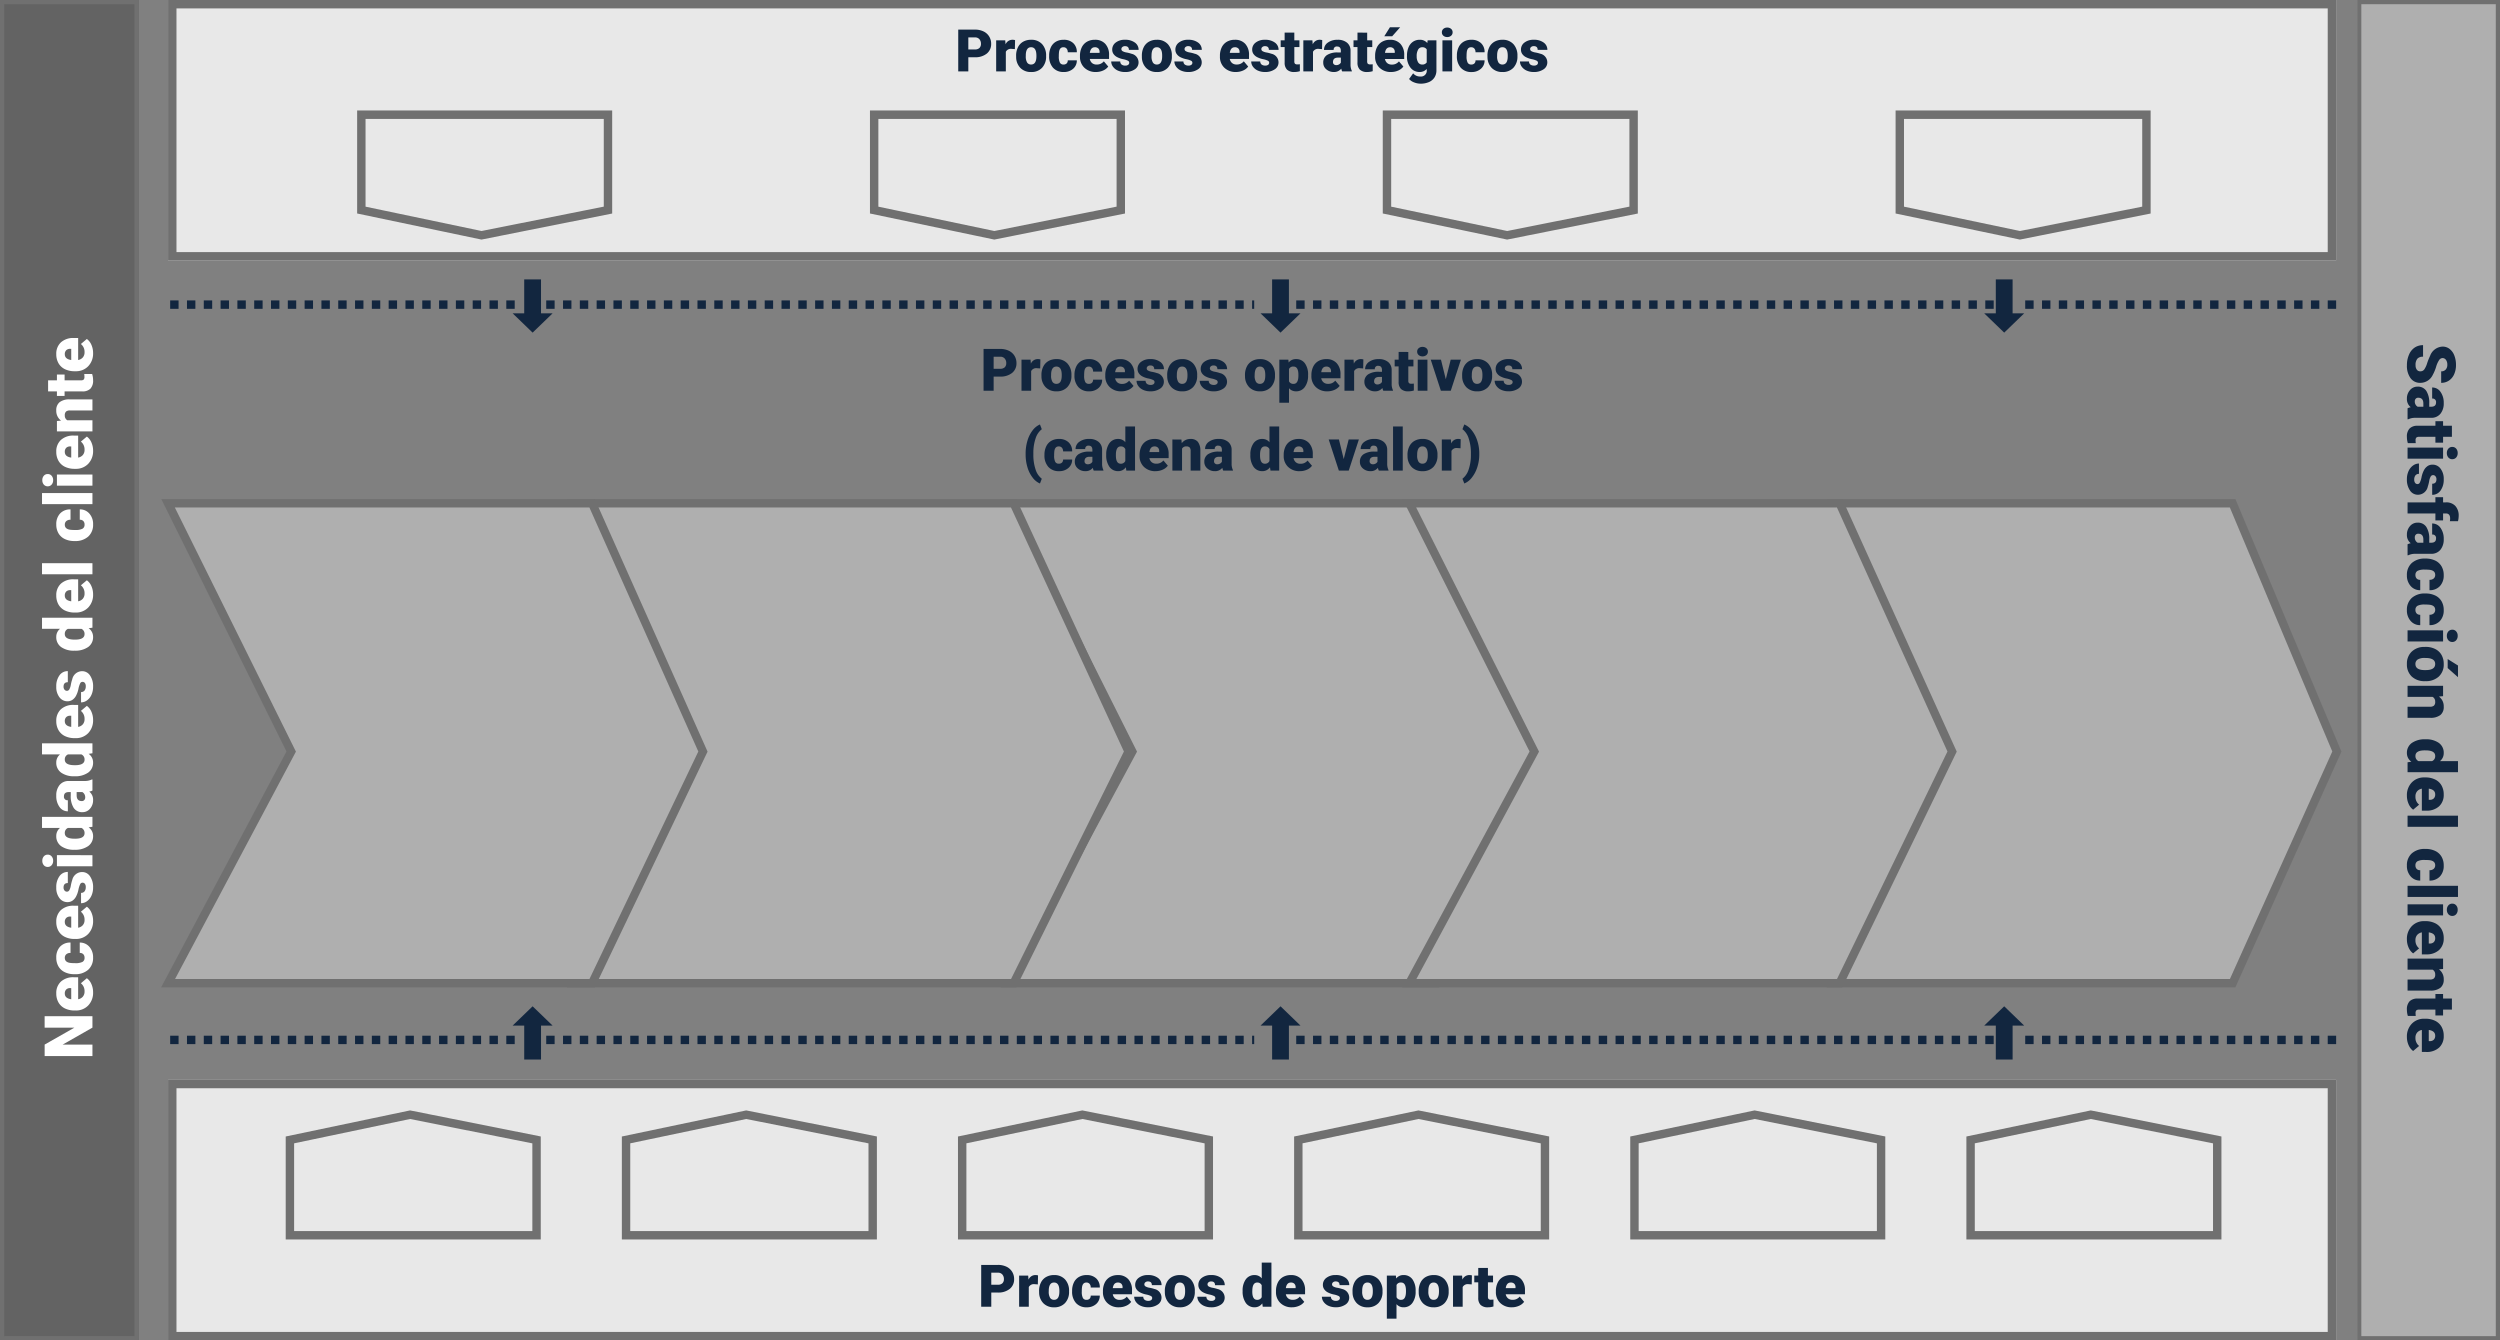 <svg xmlns="http://www.w3.org/2000/svg" width="595" height="319" viewBox="0 0 595 319">
  <rect x="0" y="0" width="595" height="319" fill="#808080" stroke="none"/>
  <g id="Grupo_76136" data-name="Grupo 76136" transform="translate(1217 9979)">
    <g id="Grupo_76140" data-name="Grupo 76140" transform="translate(-4)">
      <g id="Grupo_76137" data-name="Grupo 76137" transform="translate(798.859 -10447.65) rotate(90)">
        <line id="Línea_159" data-name="Línea 159" x2="9.68" transform="translate(535.15 1885.097)" fill="none" stroke="#12263f" stroke-width="4"/>
        <path id="Polígono_39" data-name="Polígono 39" d="M4.763,0,9.525,4.6H0Z" transform="translate(547.818 1880.334) rotate(90)" fill="#12263f"/>
      </g>
      <g id="Grupo_76139" data-name="Grupo 76139" transform="translate(1149.097 -10447.65) rotate(90)">
        <line id="Línea_159-2" data-name="Línea 159" x2="9.68" transform="translate(535.15 1885.097)" fill="none" stroke="#12263f" stroke-width="4"/>
        <path id="Polígono_39-2" data-name="Polígono 39" d="M4.763,0,9.525,4.6H0Z" transform="translate(547.818 1880.334) rotate(90)" fill="#12263f"/>
      </g>
      <g id="Grupo_76138" data-name="Grupo 76138" transform="translate(976.859 -10447.65) rotate(90)">
        <line id="Línea_159-3" data-name="Línea 159" x2="9.68" transform="translate(535.15 1885.097)" fill="none" stroke="#12263f" stroke-width="4"/>
        <path id="Polígono_39-3" data-name="Polígono 39" d="M4.763,0,9.525,4.6H0Z" transform="translate(547.818 1880.334) rotate(90)" fill="#12263f"/>
      </g>
    </g>
    <g id="Grupo_76141" data-name="Grupo 76141" transform="translate(-1095 -9739.5)">
      <g id="Grupo_76137-2" data-name="Grupo 76137" transform="translate(0 12.668) rotate(-90)">
        <line id="Línea_159-4" data-name="Línea 159" x2="9.68" transform="translate(0 4.763)" fill="none" stroke="#12263f" stroke-width="4"/>
        <path id="Polígono_39-4" data-name="Polígono 39" d="M4.763,0,9.525,4.6H0Z" transform="translate(12.668) rotate(90)" fill="#12263f"/>
      </g>
      <g id="Grupo_76139-2" data-name="Grupo 76139" transform="translate(350.238 12.668) rotate(-90)">
        <line id="Línea_159-5" data-name="Línea 159" x2="9.68" transform="translate(0 4.763)" fill="none" stroke="#12263f" stroke-width="4"/>
        <path id="Polígono_39-5" data-name="Polígono 39" d="M4.763,0,9.525,4.6H0Z" transform="translate(12.668) rotate(90)" fill="#12263f"/>
      </g>
      <g id="Grupo_76138-2" data-name="Grupo 76138" transform="translate(178 12.668) rotate(-90)">
        <line id="Línea_159-6" data-name="Línea 159" x2="9.68" transform="translate(0 4.763)" fill="none" stroke="#12263f" stroke-width="4"/>
        <path id="Polígono_39-6" data-name="Polígono 39" d="M4.763,0,9.525,4.6H0Z" transform="translate(12.668) rotate(90)" fill="#12263f"/>
      </g>
    </g>
    <g id="Grupo_76144" data-name="Grupo 76144" transform="translate(0.3)">
      <path id="Trazado_148236" data-name="Trazado 148236" d="M0,119.743V24.811L59.091,0l55.128,24.811v94.933L59.091,92.177Z" transform="translate(-661.123 -9859.219) rotate(90)" fill="#afafaf" stroke="#707070" stroke-width="2"/>
      <path id="Trazado_148243" data-name="Trazado 148243" d="M0,128.754V26.678L59.091,0l55.128,26.678V128.754L59.091,99.113Z" transform="translate(-848.7 -9859.219) rotate(90)" fill="#afafaf" stroke="#707070" stroke-width="2"/>
      <path id="Trazado_148241" data-name="Trazado 148241" d="M0,129.175V26.765L59.091,0l55.128,26.765v102.41L59.091,99.438Z" transform="translate(-752.7 -9859.219) rotate(90)" fill="#afafaf" stroke="#707070" stroke-width="2"/>
      <path id="Trazado_148242" data-name="Trazado 148242" d="M0,132V27.35L59.091,0l55.128,27.35V132L59.091,101.612Z" transform="translate(-948.7 -9859.219) rotate(90)" fill="#afafaf" stroke="#707070" stroke-width="2"/>
      <path id="Trazado_148244" data-name="Trazado 148244" d="M0,127.3V26.376L59.091,0l55.128,26.376V127.3L59.091,97.994Z" transform="translate(-1050 -9859.219) rotate(90)" fill="#afafaf" stroke="#707070" stroke-width="2"/>
    </g>
    <g id="Rectángulo_33282" data-name="Rectángulo 33282" transform="translate(-1217 -9979)" fill="#636363" stroke="#707070" stroke-width="1">
      <rect width="33" height="319" stroke="none"/>
      <rect x="0.5" y="0.5" width="32" height="318" fill="none"/>
    </g>
    <g id="Rectángulo_33283" data-name="Rectángulo 33283" transform="translate(-656 -9979)" fill="#afafaf" stroke="#707070" stroke-width="1">
      <rect width="34" height="319" stroke="none"/>
      <rect x="0.5" y="0.5" width="33" height="318" fill="none"/>
    </g>
    <g id="Rectángulo_33284" data-name="Rectángulo 33284" transform="translate(-1177 -9979)" fill="#e8e8e8" stroke="#707070" stroke-width="2">
      <rect width="516" height="62" stroke="none"/>
      <rect x="1" y="1" width="514" height="60" fill="none"/>
    </g>
    <g id="Rectángulo_33285" data-name="Rectángulo 33285" transform="translate(-1177 -9722)" fill="#e8e8e8" stroke="#707070" stroke-width="2">
      <rect width="516" height="62" stroke="none"/>
      <rect x="1" y="1" width="514" height="60" fill="none"/>
    </g>
    <g id="Grupo_76142" data-name="Grupo 76142" transform="translate(-17.35 6)">
      <path id="Trazado_148251" data-name="Trazado 148251" d="M-1147-9688v-22.7h58.7v22.7l-30.1,6Z" transform="translate(33.35 -247.001)" fill="#e8e8e8" stroke="#707070" stroke-width="2"/>
      <path id="Trazado_148254" data-name="Trazado 148254" d="M-1147-9688v-22.7h58.7v22.7l-30.1,6Z" transform="translate(277.45 -247.001)" fill="#e8e8e8" stroke="#707070" stroke-width="2"/>
      <path id="Trazado_148252" data-name="Trazado 148252" d="M-1147-9688v-22.7h58.7v22.7l-30.1,6Z" transform="translate(155.4 -247.001)" fill="#e8e8e8" stroke="#707070" stroke-width="2"/>
      <path id="Trazado_148253" data-name="Trazado 148253" d="M-1147-9688v-22.7h58.7v22.7l-30.1,6Z" transform="translate(399.5 -247.001)" fill="#e8e8e8" stroke="#707070" stroke-width="2"/>
    </g>
    <g id="Grupo_76143" data-name="Grupo 76143" transform="translate(-1 -3)">
      <path id="Trazado_148245" data-name="Trazado 148245" d="M-1147-9704.7v22.7h58.7v-22.7l-30.1-6Z" fill="#e8e8e8" stroke="#707070" stroke-width="2"/>
      <path id="Trazado_148248" data-name="Trazado 148248" d="M-1147-9704.7v22.7h58.7v-22.7l-30.1-6Z" transform="translate(160)" fill="#e8e8e8" stroke="#707070" stroke-width="2"/>
      <path id="Trazado_148250" data-name="Trazado 148250" d="M-1147-9704.7v22.7h58.7v-22.7l-30.1-6Z" transform="translate(320)" fill="#e8e8e8" stroke="#707070" stroke-width="2"/>
      <path id="Trazado_148246" data-name="Trazado 148246" d="M-1147-9704.7v22.7h58.7v-22.7l-30.1-6Z" transform="translate(80)" fill="#e8e8e8" stroke="#707070" stroke-width="2"/>
      <path id="Trazado_148247" data-name="Trazado 148247" d="M-1147-9704.7v22.7h58.7v-22.7l-30.1-6Z" transform="translate(240)" fill="#e8e8e8" stroke="#707070" stroke-width="2"/>
      <path id="Trazado_148249" data-name="Trazado 148249" d="M-1147-9704.7v22.7h58.7v-22.7l-30.1-6Z" transform="translate(400)" fill="#e8e8e8" stroke="#707070" stroke-width="2"/>
    </g>
    <path id="Trazado_148335" data-name="Trazado 148335" d="M-67.539-3.377V0h-2.4V-9.953h3.972a4.626,4.626,0,0,1,2.02.42,3.168,3.168,0,0,1,1.36,1.2,3.267,3.267,0,0,1,.482,1.76,2.88,2.88,0,0,1-1.042,2.328,4.326,4.326,0,0,1-2.861.872Zm0-1.853h1.572A1.483,1.483,0,0,0-64.9-5.578a1.3,1.3,0,0,0,.366-.984,1.6,1.6,0,0,0-.376-1.114A1.331,1.331,0,0,0-65.939-8.1h-1.6Zm11.081-.082-.759-.055a1.363,1.363,0,0,0-1.395.684V0h-2.3V-7.4h2.16l.075.95a1.784,1.784,0,0,1,1.62-1.087,2.247,2.247,0,0,1,.643.082Zm.294,1.545a4.366,4.366,0,0,1,.431-1.972A3.08,3.08,0,0,1-54.5-7.068,3.726,3.726,0,0,1-52.6-7.533,3.4,3.4,0,0,1-49.984-6.5a3.948,3.948,0,0,1,.957,2.8v.082a3.83,3.83,0,0,1-.96,2.745,3.41,3.41,0,0,1-2.6,1.015A3.449,3.449,0,0,1-55.125-.81a3.7,3.7,0,0,1-1.032-2.567Zm2.3.144a2.752,2.752,0,0,0,.321,1.5,1.07,1.07,0,0,0,.95.479q1.23,0,1.258-1.894v-.232q0-1.989-1.271-1.989-1.155,0-1.251,1.716Zm8.976,1.982a1.025,1.025,0,0,0,.752-.263.965.965,0,0,0,.26-.735h2.16a2.557,2.557,0,0,1-.872,2A3.242,3.242,0,0,1-44.83.137,3.282,3.282,0,0,1-47.373-.875a3.986,3.986,0,0,1-.93-2.8v-.1a4.505,4.505,0,0,1,.414-1.979A3.011,3.011,0,0,1-46.7-7.072a3.557,3.557,0,0,1,1.846-.461,3.2,3.2,0,0,1,2.29.8,2.837,2.837,0,0,1,.848,2.167h-2.16a1.265,1.265,0,0,0-.28-.882.967.967,0,0,0-.752-.308q-.9,0-1.046,1.142a8.055,8.055,0,0,0-.048,1,3.164,3.164,0,0,0,.267,1.545A.923.923,0,0,0-44.885-1.641ZM-37.16.137A3.8,3.8,0,0,1-39.915-.878a3.506,3.506,0,0,1-1.053-2.642v-.191a4.542,4.542,0,0,1,.42-2A3.076,3.076,0,0,1-39.32-7.058a3.7,3.7,0,0,1,1.914-.475,3.2,3.2,0,0,1,2.461.967,3.8,3.8,0,0,1,.9,2.7v.9h-4.58a1.66,1.66,0,0,0,.54.978A1.607,1.607,0,0,0-37-1.641a2.07,2.07,0,0,0,1.709-.766l1.053,1.244a2.943,2.943,0,0,1-1.22.947A4.123,4.123,0,0,1-37.16.137Zm-.26-5.893q-1.012,0-1.2,1.34H-36.3v-.178a1.141,1.141,0,0,0-.28-.858A1.115,1.115,0,0,0-37.42-5.756Zm8.176,3.678a.532.532,0,0,0-.308-.472,4.679,4.679,0,0,0-1.169-.369,5.33,5.33,0,0,1-1.422-.5A2.382,2.382,0,0,1-33-4.177,1.8,1.8,0,0,1-33.291-5.2a2.044,2.044,0,0,1,.841-1.678,3.464,3.464,0,0,1,2.2-.66A3.837,3.837,0,0,1-27.9-6.87a2.074,2.074,0,0,1,.889,1.743h-2.311q0-.889-.937-.889a.928.928,0,0,0-.608.2.624.624,0,0,0-.246.5.573.573,0,0,0,.3.5,2.842,2.842,0,0,0,.96.314A8.3,8.3,0,0,1-28.69-4.2a2.105,2.105,0,0,1,1.668,2.058,1.937,1.937,0,0,1-.9,1.647,3.942,3.942,0,0,1-2.328.636,4.023,4.023,0,0,1-1.7-.342,2.835,2.835,0,0,1-1.162-.93,2.105,2.105,0,0,1-.417-1.237h2.153a.89.89,0,0,0,.342.749,1.406,1.406,0,0,0,.841.236,1.106,1.106,0,0,0,.708-.191A.612.612,0,0,0-29.244-2.078Zm3.008-1.688a4.366,4.366,0,0,1,.431-1.972,3.08,3.08,0,0,1,1.237-1.33,3.726,3.726,0,0,1,1.894-.465A3.4,3.4,0,0,1-20.057-6.5a3.948,3.948,0,0,1,.957,2.8v.082a3.83,3.83,0,0,1-.96,2.745,3.41,3.41,0,0,1-2.6,1.015A3.449,3.449,0,0,1-25.2-.81a3.7,3.7,0,0,1-1.032-2.567Zm2.3.144a2.752,2.752,0,0,0,.321,1.5,1.07,1.07,0,0,0,.95.479q1.23,0,1.258-1.894v-.232q0-1.989-1.271-1.989-1.155,0-1.251,1.716Zm9.721,1.545a.532.532,0,0,0-.308-.472,4.679,4.679,0,0,0-1.169-.369,5.33,5.33,0,0,1-1.422-.5,2.382,2.382,0,0,1-.854-.755A1.8,1.8,0,0,1-18.259-5.2a2.044,2.044,0,0,1,.841-1.678,3.464,3.464,0,0,1,2.2-.66,3.837,3.837,0,0,1,2.352.663,2.074,2.074,0,0,1,.889,1.743h-2.311q0-.889-.937-.889a.928.928,0,0,0-.608.2.624.624,0,0,0-.246.5.573.573,0,0,0,.3.5,2.842,2.842,0,0,0,.96.314,8.3,8.3,0,0,1,1.159.294A2.105,2.105,0,0,1-11.99-2.146a1.937,1.937,0,0,1-.9,1.647,3.942,3.942,0,0,1-2.328.636,4.023,4.023,0,0,1-1.7-.342,2.835,2.835,0,0,1-1.162-.93,2.105,2.105,0,0,1-.417-1.237h2.153A.89.89,0,0,0-16-1.624a1.406,1.406,0,0,0,.841.236,1.106,1.106,0,0,0,.708-.191A.612.612,0,0,0-14.212-2.078ZM-3.849.137A3.8,3.8,0,0,1-6.6-.878,3.506,3.506,0,0,1-7.656-3.521v-.191a4.542,4.542,0,0,1,.42-2A3.076,3.076,0,0,1-6.009-7.058a3.7,3.7,0,0,1,1.914-.475,3.2,3.2,0,0,1,2.461.967,3.8,3.8,0,0,1,.9,2.7v.9h-4.58A1.66,1.66,0,0,0-4.771-2a1.607,1.607,0,0,0,1.08.355,2.07,2.07,0,0,0,1.709-.766L-.93-1.162a2.943,2.943,0,0,1-1.22.947A4.123,4.123,0,0,1-3.849.137Zm-.26-5.893q-1.012,0-1.2,1.34h2.324v-.178a1.141,1.141,0,0,0-.28-.858A1.115,1.115,0,0,0-4.108-5.756ZM4.067-2.078A.532.532,0,0,0,3.76-2.55a4.679,4.679,0,0,0-1.169-.369,5.33,5.33,0,0,1-1.422-.5,2.382,2.382,0,0,1-.854-.755A1.8,1.8,0,0,1,.021-5.2,2.044,2.044,0,0,1,.861-6.874a3.464,3.464,0,0,1,2.2-.66,3.837,3.837,0,0,1,2.352.663A2.074,2.074,0,0,1,6.3-5.127H3.992q0-.889-.937-.889a.928.928,0,0,0-.608.2.624.624,0,0,0-.246.5.573.573,0,0,0,.3.5,2.842,2.842,0,0,0,.96.314A8.3,8.3,0,0,1,4.621-4.2,2.105,2.105,0,0,1,6.289-2.146,1.937,1.937,0,0,1,5.39-.5,3.942,3.942,0,0,1,3.063.137a4.023,4.023,0,0,1-1.7-.342,2.835,2.835,0,0,1-1.162-.93A2.105,2.105,0,0,1-.212-2.372H1.941a.89.89,0,0,0,.342.749,1.406,1.406,0,0,0,.841.236,1.106,1.106,0,0,0,.708-.191A.612.612,0,0,0,4.067-2.078Zm5.981-7.157V-7.4h1.217v1.6H10.049v3.384a.864.864,0,0,0,.15.581.807.807,0,0,0,.595.164,3.38,3.38,0,0,0,.574-.041V-.062a4.252,4.252,0,0,1-1.3.2A2.413,2.413,0,0,1,8.313-.424a2.3,2.3,0,0,1-.567-1.7V-5.8H6.8V-7.4h.943V-9.235Zm6.6,3.924-.759-.055a1.363,1.363,0,0,0-1.395.684V0h-2.3V-7.4h2.16l.075.95a1.784,1.784,0,0,1,1.62-1.087,2.247,2.247,0,0,1,.643.082ZM21.438,0a2.6,2.6,0,0,1-.219-.663,2.142,2.142,0,0,1-1.777.8A2.624,2.624,0,0,1,17.664-.5a2.013,2.013,0,0,1-.731-1.589A2.069,2.069,0,0,1,17.821-3.9a4.527,4.527,0,0,1,2.584-.615h.711V-4.91q0-1.023-.882-1.023a.721.721,0,0,0-.82.811h-2.3a2.065,2.065,0,0,1,.913-1.741,3.835,3.835,0,0,1,2.328-.669,3.363,3.363,0,0,1,2.235.69,2.4,2.4,0,0,1,.841,1.894v3.274a3.353,3.353,0,0,0,.314,1.559V0ZM20-1.5a1.285,1.285,0,0,0,.714-.185,1.157,1.157,0,0,0,.407-.417V-3.288h-.67q-1.2,0-1.2,1.08a.659.659,0,0,0,.212.509A.767.767,0,0,0,20-1.5Zm7.39-7.731V-7.4H28.6v1.6H27.385v3.384a.864.864,0,0,0,.15.581.807.807,0,0,0,.595.164,3.38,3.38,0,0,0,.574-.041V-.062a4.252,4.252,0,0,1-1.3.2,2.413,2.413,0,0,1-1.757-.561,2.3,2.3,0,0,1-.567-1.7V-5.8h-.943V-7.4h.943V-9.235Zm5.7,9.372A3.8,3.8,0,0,1,30.331-.878a3.506,3.506,0,0,1-1.053-2.642v-.191a4.542,4.542,0,0,1,.42-2,3.076,3.076,0,0,1,1.227-1.343,3.7,3.7,0,0,1,1.914-.475,3.2,3.2,0,0,1,2.461.967,3.8,3.8,0,0,1,.9,2.7v.9h-4.58a1.66,1.66,0,0,0,.54.978,1.607,1.607,0,0,0,1.08.355,2.07,2.07,0,0,0,1.709-.766L36-1.162a2.943,2.943,0,0,1-1.22.947A4.123,4.123,0,0,1,33.086.137Zm-.26-5.893q-1.012,0-1.2,1.34h2.324v-.178a1.141,1.141,0,0,0-.28-.858A1.115,1.115,0,0,0,32.826-5.756ZM32.8-10.507h2.434l-1.9,2.146-1.88,0Zm4.061,6.754a4.994,4.994,0,0,1,.369-1.982,2.972,2.972,0,0,1,1.06-1.33,2.793,2.793,0,0,1,1.606-.468,2.221,2.221,0,0,1,1.8.779l.082-.643h2.092V-.28a3.118,3.118,0,0,1-.455,1.7A2.917,2.917,0,0,1,42.1,2.526a4.837,4.837,0,0,1-2,.386A4.173,4.173,0,0,1,38.531,2.6a2.844,2.844,0,0,1-1.166-.8L38.329.451a2.112,2.112,0,0,0,1.7.759A1.372,1.372,0,0,0,41.556-.362V-.595a2.163,2.163,0,0,1-1.675.731A2.673,2.673,0,0,1,37.693-.9a4.291,4.291,0,0,1-.834-2.772Zm2.311.144a2.631,2.631,0,0,0,.342,1.439,1.078,1.078,0,0,0,.957.53,1.224,1.224,0,0,0,1.087-.5V-5.25a1.193,1.193,0,0,0-1.073-.506,1.086,1.086,0,0,0-.964.55A3,3,0,0,0,39.17-3.609ZM47.612,0H45.3V-7.4h2.311ZM45.165-9.311a1.037,1.037,0,0,1,.355-.812,1.336,1.336,0,0,1,.923-.316,1.336,1.336,0,0,1,.923.316,1.037,1.037,0,0,1,.355.812,1.037,1.037,0,0,1-.355.812,1.336,1.336,0,0,1-.923.316,1.336,1.336,0,0,1-.923-.316A1.037,1.037,0,0,1,45.165-9.311Zm6.993,7.67A1.025,1.025,0,0,0,52.91-1.9a.965.965,0,0,0,.26-.735h2.16a2.557,2.557,0,0,1-.872,2,3.242,3.242,0,0,1-2.246.779A3.282,3.282,0,0,1,49.67-.875a3.986,3.986,0,0,1-.93-2.8v-.1a4.505,4.505,0,0,1,.414-1.979,3.011,3.011,0,0,1,1.193-1.319,3.557,3.557,0,0,1,1.846-.461,3.2,3.2,0,0,1,2.29.8,2.837,2.837,0,0,1,.848,2.167H53.17a1.265,1.265,0,0,0-.28-.882.967.967,0,0,0-.752-.308q-.9,0-1.046,1.142a8.055,8.055,0,0,0-.048,1,3.164,3.164,0,0,0,.267,1.545A.923.923,0,0,0,52.158-1.641Zm3.855-2.126a4.366,4.366,0,0,1,.431-1.972,3.08,3.08,0,0,1,1.237-1.33,3.726,3.726,0,0,1,1.894-.465A3.4,3.4,0,0,1,62.193-6.5a3.948,3.948,0,0,1,.957,2.8v.082a3.83,3.83,0,0,1-.96,2.745,3.41,3.41,0,0,1-2.6,1.015A3.449,3.449,0,0,1,57.053-.81a3.7,3.7,0,0,1-1.032-2.567Zm2.3.144a2.752,2.752,0,0,0,.321,1.5,1.07,1.07,0,0,0,.95.479q1.23,0,1.258-1.894v-.232q0-1.989-1.271-1.989-1.155,0-1.251,1.716Zm9.721,1.545a.532.532,0,0,0-.308-.472,4.679,4.679,0,0,0-1.169-.369,5.33,5.33,0,0,1-1.422-.5,2.382,2.382,0,0,1-.854-.755A1.8,1.8,0,0,1,63.991-5.2a2.044,2.044,0,0,1,.841-1.678,3.464,3.464,0,0,1,2.2-.66,3.837,3.837,0,0,1,2.352.663,2.074,2.074,0,0,1,.889,1.743H67.963q0-.889-.937-.889a.928.928,0,0,0-.608.2.624.624,0,0,0-.246.5.573.573,0,0,0,.3.5,2.842,2.842,0,0,0,.96.314,8.3,8.3,0,0,1,1.159.294A2.105,2.105,0,0,1,70.26-2.146a1.937,1.937,0,0,1-.9,1.647,3.942,3.942,0,0,1-2.328.636,4.023,4.023,0,0,1-1.7-.342,2.835,2.835,0,0,1-1.162-.93,2.105,2.105,0,0,1-.417-1.237h2.153a.89.89,0,0,0,.342.749,1.406,1.406,0,0,0,.841.236,1.106,1.106,0,0,0,.708-.191A.612.612,0,0,0,68.038-2.078Z" transform="translate(-919 -9962)" fill="#12263f"/>
    <path id="Trazado_148337" data-name="Trazado 148337" d="M-75.684,0H-78.41l-4.031-7.078V0h-2.742V-11.375h2.742L-78.418-4.3v-7.078h2.734Zm5.7.156A4.345,4.345,0,0,1-73.129-1a4.006,4.006,0,0,1-1.2-3.02v-.219a5.191,5.191,0,0,1,.48-2.289,3.516,3.516,0,0,1,1.4-1.535,4.233,4.233,0,0,1,2.188-.543A3.659,3.659,0,0,1-67.449-7.5a4.344,4.344,0,0,1,1.031,3.082V-3.4h-5.234a1.9,1.9,0,0,0,.617,1.117,1.836,1.836,0,0,0,1.234.406,2.366,2.366,0,0,0,1.953-.875l1.2,1.422A3.363,3.363,0,0,1-68.039-.246,4.713,4.713,0,0,1-69.98.156Zm-.3-6.734q-1.156,0-1.375,1.531H-69v-.2a1.3,1.3,0,0,0-.32-.98A1.275,1.275,0,0,0-70.277-6.578Zm8.492,4.7a1.171,1.171,0,0,0,.859-.3,1.1,1.1,0,0,0,.3-.84h2.469a2.922,2.922,0,0,1-1,2.281,3.705,3.705,0,0,1-2.566.891A3.751,3.751,0,0,1-64.629-1a4.556,4.556,0,0,1-1.062-3.2v-.109a5.149,5.149,0,0,1,.473-2.262,3.441,3.441,0,0,1,1.363-1.508,4.065,4.065,0,0,1,2.109-.527,3.658,3.658,0,0,1,2.617.914,3.242,3.242,0,0,1,.969,2.477h-2.469a1.445,1.445,0,0,0-.32-1.008,1.106,1.106,0,0,0-.859-.352q-1.023,0-1.2,1.3a9.206,9.206,0,0,0-.055,1.141,3.616,3.616,0,0,0,.3,1.766A1.055,1.055,0,0,0-61.785-1.875ZM-52.957.156A4.345,4.345,0,0,1-56.105-1a4.006,4.006,0,0,1-1.2-3.02v-.219a5.191,5.191,0,0,1,.48-2.289,3.516,3.516,0,0,1,1.4-1.535,4.233,4.233,0,0,1,2.188-.543A3.659,3.659,0,0,1-50.426-7.5a4.344,4.344,0,0,1,1.031,3.082V-3.4h-5.234a1.9,1.9,0,0,0,.617,1.117,1.836,1.836,0,0,0,1.234.406,2.366,2.366,0,0,0,1.953-.875l1.2,1.422A3.363,3.363,0,0,1-51.016-.246,4.713,4.713,0,0,1-52.957.156Zm-.3-6.734q-1.156,0-1.375,1.531h2.656v-.2a1.3,1.3,0,0,0-.32-.98A1.275,1.275,0,0,0-53.254-6.578Zm9.344,4.2a.608.608,0,0,0-.352-.539A5.348,5.348,0,0,0-45.6-3.336a6.092,6.092,0,0,1-1.625-.574,2.722,2.722,0,0,1-.977-.863,2.061,2.061,0,0,1-.336-1.164,2.336,2.336,0,0,1,.961-1.918,3.958,3.958,0,0,1,2.516-.754,4.386,4.386,0,0,1,2.688.758,2.37,2.37,0,0,1,1.016,1.992H-44q0-1.016-1.07-1.016a1.061,1.061,0,0,0-.7.23.714.714,0,0,0-.281.574.655.655,0,0,0,.344.57,3.248,3.248,0,0,0,1.1.359,9.485,9.485,0,0,1,1.324.336,2.406,2.406,0,0,1,1.906,2.352A2.214,2.214,0,0,1-42.4-.57a4.505,4.505,0,0,1-2.66.727A4.6,4.6,0,0,1-47-.234,3.24,3.24,0,0,1-48.324-1.3,2.406,2.406,0,0,1-48.8-2.711h2.461a1.017,1.017,0,0,0,.391.855,1.607,1.607,0,0,0,.961.27A1.264,1.264,0,0,0-44.18-1.8.7.7,0,0,0-43.91-2.375ZM-37.363,0H-40V-8.453h2.641Zm-2.8-10.641a1.186,1.186,0,0,1,.406-.927A1.527,1.527,0,0,1-38.7-11.93a1.527,1.527,0,0,1,1.055.362,1.186,1.186,0,0,1,.406.927,1.186,1.186,0,0,1-.406.927,1.527,1.527,0,0,1-1.055.362,1.527,1.527,0,0,1-1.055-.362A1.186,1.186,0,0,1-40.16-10.641Zm4.086,6.352a5.164,5.164,0,0,1,.867-3.164,2.854,2.854,0,0,1,2.422-1.156,2.428,2.428,0,0,1,1.906.891V-12h2.641V0h-2.367l-.133-.906A2.493,2.493,0,0,1-32.8.156,2.849,2.849,0,0,1-35.191-1,5.327,5.327,0,0,1-36.074-4.289Zm2.633.164q0,2.25,1.313,2.25a1.3,1.3,0,0,0,1.25-.734V-5.828a1.261,1.261,0,0,0-1.234-.75q-1.219,0-1.32,1.969ZM-21.98,0a2.973,2.973,0,0,1-.25-.758,2.448,2.448,0,0,1-2.031.914,3,3,0,0,1-2.031-.723,2.3,2.3,0,0,1-.836-1.816,2.364,2.364,0,0,1,1.016-2.078,5.174,5.174,0,0,1,2.953-.7h.813v-.448q0-1.17-1.008-1.17a.824.824,0,0,0-.937.926h-2.633a2.36,2.36,0,0,1,1.043-1.99,4.383,4.383,0,0,1,2.66-.765,3.843,3.843,0,0,1,2.555.789,2.743,2.743,0,0,1,.961,2.164v3.742a3.832,3.832,0,0,0,.359,1.781V0Zm-1.648-1.719a1.469,1.469,0,0,0,.816-.211,1.322,1.322,0,0,0,.465-.477V-3.758h-.766q-1.375,0-1.375,1.234a.754.754,0,0,0,.242.582A.876.876,0,0,0-23.629-1.719Zm5.047-2.57a5.164,5.164,0,0,1,.867-3.164,2.854,2.854,0,0,1,2.422-1.156,2.428,2.428,0,0,1,1.906.891V-12h2.641V0h-2.367l-.133-.906A2.493,2.493,0,0,1-15.309.156,2.849,2.849,0,0,1-17.7-1,5.327,5.327,0,0,1-18.582-4.289Zm2.633.164q0,2.25,1.313,2.25a1.3,1.3,0,0,0,1.25-.734V-5.828a1.261,1.261,0,0,0-1.234-.75q-1.219,0-1.32,1.969ZM-5.16.156A4.345,4.345,0,0,1-8.309-1a4.006,4.006,0,0,1-1.2-3.02v-.219a5.191,5.191,0,0,1,.48-2.289,3.516,3.516,0,0,1,1.4-1.535,4.233,4.233,0,0,1,2.188-.543A3.659,3.659,0,0,1-2.629-7.5,4.344,4.344,0,0,1-1.6-4.422V-3.4H-6.832a1.9,1.9,0,0,0,.617,1.117,1.836,1.836,0,0,0,1.234.406A2.366,2.366,0,0,0-3.027-2.75l1.2,1.422A3.363,3.363,0,0,1-3.219-.246,4.713,4.713,0,0,1-5.16.156Zm-.3-6.734q-1.156,0-1.375,1.531h2.656v-.2a1.3,1.3,0,0,0-.32-.98A1.275,1.275,0,0,0-5.457-6.578Zm9.344,4.2a.608.608,0,0,0-.352-.539A5.348,5.348,0,0,0,2.2-3.336,6.092,6.092,0,0,1,.574-3.91,2.722,2.722,0,0,1-.4-4.773,2.061,2.061,0,0,1-.738-5.937,2.336,2.336,0,0,1,.223-7.855a3.958,3.958,0,0,1,2.516-.754,4.386,4.386,0,0,1,2.688.758A2.37,2.37,0,0,1,6.441-5.859H3.8q0-1.016-1.07-1.016a1.061,1.061,0,0,0-.7.23.714.714,0,0,0-.281.574A.655.655,0,0,0,2.1-5.5a3.248,3.248,0,0,0,1.1.359A9.485,9.485,0,0,1,4.52-4.8,2.406,2.406,0,0,1,6.426-2.453,2.214,2.214,0,0,1,5.4-.57a4.505,4.505,0,0,1-2.66.727A4.6,4.6,0,0,1,.8-.234,3.24,3.24,0,0,1-.527-1.3,2.406,2.406,0,0,1-1-2.711H1.457a1.017,1.017,0,0,0,.391.855,1.607,1.607,0,0,0,.961.27A1.264,1.264,0,0,0,3.617-1.8.7.7,0,0,0,3.887-2.375Zm7.422-1.914a5.164,5.164,0,0,1,.867-3.164A2.854,2.854,0,0,1,14.6-8.609a2.428,2.428,0,0,1,1.906.891V-12h2.641V0H16.777l-.133-.906A2.493,2.493,0,0,1,14.582.156,2.849,2.849,0,0,1,12.191-1,5.327,5.327,0,0,1,11.309-4.289Zm2.633.164q0,2.25,1.313,2.25a1.3,1.3,0,0,0,1.25-.734V-5.828a1.261,1.261,0,0,0-1.234-.75q-1.219,0-1.32,1.969ZM24.73.156A4.345,4.345,0,0,1,21.582-1a4.006,4.006,0,0,1-1.2-3.02v-.219a5.191,5.191,0,0,1,.48-2.289,3.516,3.516,0,0,1,1.4-1.535,4.233,4.233,0,0,1,2.188-.543A3.659,3.659,0,0,1,27.262-7.5a4.344,4.344,0,0,1,1.031,3.082V-3.4H23.059a1.9,1.9,0,0,0,.617,1.117,1.836,1.836,0,0,0,1.234.406,2.366,2.366,0,0,0,1.953-.875l1.2,1.422A3.363,3.363,0,0,1,26.672-.246,4.713,4.713,0,0,1,24.73.156Zm-.3-6.734q-1.156,0-1.375,1.531h2.656v-.2a1.3,1.3,0,0,0-.32-.98A1.275,1.275,0,0,0,24.434-6.578ZM32.129,0H29.488V-12h2.641Zm9.18-1.875a1.171,1.171,0,0,0,.859-.3,1.1,1.1,0,0,0,.3-.84h2.469a2.922,2.922,0,0,1-1,2.281,3.705,3.705,0,0,1-2.566.891A3.751,3.751,0,0,1,38.465-1,4.556,4.556,0,0,1,37.4-4.2v-.109a5.149,5.149,0,0,1,.473-2.262,3.441,3.441,0,0,1,1.363-1.508,4.065,4.065,0,0,1,2.109-.527,3.658,3.658,0,0,1,2.617.914,3.242,3.242,0,0,1,.969,2.477H42.465a1.445,1.445,0,0,0-.32-1.008,1.106,1.106,0,0,0-.859-.352q-1.023,0-1.2,1.3a9.206,9.206,0,0,0-.055,1.141,3.616,3.616,0,0,0,.3,1.766A1.055,1.055,0,0,0,41.309-1.875ZM48.824,0H46.184V-12h2.641Zm4.4,0H50.582V-8.453h2.641Zm-2.8-10.641a1.186,1.186,0,0,1,.406-.927,1.527,1.527,0,0,1,1.055-.362,1.527,1.527,0,0,1,1.055.362,1.186,1.186,0,0,1,.406.927,1.186,1.186,0,0,1-.406.927,1.527,1.527,0,0,1-1.055.362,1.527,1.527,0,0,1-1.055-.362A1.186,1.186,0,0,1,50.426-10.641ZM58.934.156A4.345,4.345,0,0,1,55.785-1a4.006,4.006,0,0,1-1.2-3.02v-.219a5.191,5.191,0,0,1,.48-2.289,3.516,3.516,0,0,1,1.4-1.535,4.233,4.233,0,0,1,2.188-.543A3.659,3.659,0,0,1,61.465-7.5,4.344,4.344,0,0,1,62.5-4.422V-3.4H57.262a1.9,1.9,0,0,0,.617,1.117,1.836,1.836,0,0,0,1.234.406,2.366,2.366,0,0,0,1.953-.875l1.2,1.422A3.363,3.363,0,0,1,60.875-.246,4.713,4.713,0,0,1,58.934.156Zm-.3-6.734q-1.156,0-1.375,1.531h2.656v-.2a1.3,1.3,0,0,0-.32-.98A1.275,1.275,0,0,0,58.637-6.578Zm7.336-1.875.086.992a2.867,2.867,0,0,1,2.414-1.148,2.412,2.412,0,0,1,1.973.789,3.757,3.757,0,0,1,.676,2.375V0H68.48V-5.336a1.426,1.426,0,0,0-.258-.941,1.193,1.193,0,0,0-.937-.3,1.256,1.256,0,0,0-1.148.609V0H63.5V-8.453Zm9.672-2.1v2.1h1.391v1.828H75.645v3.867a.987.987,0,0,0,.172.664.922.922,0,0,0,.68.188,3.862,3.862,0,0,0,.656-.047V-.07a4.859,4.859,0,0,1-1.484.227A2.758,2.758,0,0,1,73.66-.484a2.626,2.626,0,0,1-.648-1.945v-4.2H71.934V-8.453h1.078v-2.1ZM82.16.156A4.345,4.345,0,0,1,79.012-1a4.006,4.006,0,0,1-1.2-3.02v-.219a5.191,5.191,0,0,1,.48-2.289,3.516,3.516,0,0,1,1.4-1.535,4.233,4.233,0,0,1,2.188-.543A3.659,3.659,0,0,1,84.691-7.5a4.344,4.344,0,0,1,1.031,3.082V-3.4H80.488a1.9,1.9,0,0,0,.617,1.117,1.836,1.836,0,0,0,1.234.406,2.366,2.366,0,0,0,1.953-.875l1.2,1.422A3.363,3.363,0,0,1,84.1-.246,4.713,4.713,0,0,1,82.16.156Zm-.3-6.734q-1.156,0-1.375,1.531h2.656v-.2a1.3,1.3,0,0,0-.32-.98A1.275,1.275,0,0,0,81.863-6.578Z" transform="translate(-1195 -9812.832) rotate(-90)" fill="#fff"/>
    <path id="Trazado_148338" data-name="Trazado 148338" d="M-77.793-3.023a1.127,1.127,0,0,0-.426-.937,5.292,5.292,0,0,0-1.5-.7,14.353,14.353,0,0,1-1.75-.7,3.314,3.314,0,0,1-2.211-2.984A2.676,2.676,0,0,1-83.125-10a3.562,3.562,0,0,1,1.559-1.125,6.065,6.065,0,0,1,2.266-.4,5.305,5.305,0,0,1,2.2.438A3.482,3.482,0,0,1-75.59-9.848,3.254,3.254,0,0,1-75.051-8h-2.734a1.375,1.375,0,0,0-.426-1.078,1.66,1.66,0,0,0-1.152-.383,1.872,1.872,0,0,0-1.16.324,1,1,0,0,0-.426.824,1,1,0,0,0,.469.793,5.911,5.911,0,0,0,1.648.734,10.1,10.1,0,0,1,1.938.816,3.256,3.256,0,0,1,1.844,2.93A2.778,2.778,0,0,1-76.176-.7a5,5,0,0,1-3.086.852,6.122,6.122,0,0,1-2.5-.5A3.775,3.775,0,0,1-83.453-1.7a3.542,3.542,0,0,1-.566-1.988h2.75A1.745,1.745,0,0,0-80.8-2.34a2.234,2.234,0,0,0,1.535.434A1.765,1.765,0,0,0-78.187-2.2.967.967,0,0,0-77.793-3.023ZM-69,0a2.973,2.973,0,0,1-.25-.758,2.448,2.448,0,0,1-2.031.914,3,3,0,0,1-2.031-.723,2.3,2.3,0,0,1-.836-1.816,2.364,2.364,0,0,1,1.016-2.078,5.174,5.174,0,0,1,2.953-.7h.813v-.448q0-1.17-1.008-1.17a.824.824,0,0,0-.937.926h-2.633a2.36,2.36,0,0,1,1.043-1.99,4.383,4.383,0,0,1,2.66-.765,3.843,3.843,0,0,1,2.555.789,2.743,2.743,0,0,1,.961,2.164v3.742a3.832,3.832,0,0,0,.359,1.781V0Zm-1.648-1.719a1.469,1.469,0,0,0,.816-.211,1.322,1.322,0,0,0,.465-.477V-3.758h-.766q-1.375,0-1.375,1.234a.754.754,0,0,0,.242.582A.876.876,0,0,0-70.652-1.719Zm8.445-8.836v2.1h1.391v1.828h-1.391v3.867a.987.987,0,0,0,.172.664.922.922,0,0,0,.68.188,3.862,3.862,0,0,0,.656-.047V-.07a4.859,4.859,0,0,1-1.484.227,2.758,2.758,0,0,1-2.008-.641A2.626,2.626,0,0,1-64.84-2.43v-4.2h-1.078V-8.453h1.078v-2.1ZM-57,0h-2.641V-8.453H-57Zm-2.8-10.641a1.186,1.186,0,0,1,.406-.927,1.527,1.527,0,0,1,1.055-.362,1.527,1.527,0,0,1,1.055.362,1.186,1.186,0,0,1,.406.927,1.186,1.186,0,0,1-.406.927,1.527,1.527,0,0,1-1.055.362,1.527,1.527,0,0,1-1.055-.362A1.186,1.186,0,0,1-59.8-10.641Zm8.844,8.266a.608.608,0,0,0-.352-.539,5.348,5.348,0,0,0-1.336-.422A6.092,6.092,0,0,1-54.27-3.91a2.722,2.722,0,0,1-.977-.863,2.061,2.061,0,0,1-.336-1.164,2.336,2.336,0,0,1,.961-1.918,3.958,3.958,0,0,1,2.516-.754,4.386,4.386,0,0,1,2.688.758A2.37,2.37,0,0,1-48.4-5.859h-2.641q0-1.016-1.07-1.016a1.061,1.061,0,0,0-.7.23.714.714,0,0,0-.281.574.655.655,0,0,0,.344.57,3.248,3.248,0,0,0,1.1.359,9.485,9.485,0,0,1,1.324.336,2.406,2.406,0,0,1,1.906,2.352A2.214,2.214,0,0,1-49.445-.57a4.505,4.505,0,0,1-2.66.727,4.6,4.6,0,0,1-1.937-.391A3.24,3.24,0,0,1-55.371-1.3a2.406,2.406,0,0,1-.477-1.414h2.461A1.017,1.017,0,0,0-53-1.855a1.607,1.607,0,0,0,.961.27,1.264,1.264,0,0,0,.809-.219A.7.7,0,0,0-50.957-2.375ZM-46.605,0V-6.625h-1.227V-8.453h1.227v-.672a2.921,2.921,0,0,1,.852-2.242,3.364,3.364,0,0,1,2.391-.8A5.235,5.235,0,0,1-42.129-12l.008,1.938a2.4,2.4,0,0,0-.648-.07q-1.2,0-1.2,1.031v.648h1.648v1.828h-1.648V0Zm9.977,0a2.973,2.973,0,0,1-.25-.758A2.448,2.448,0,0,1-38.91.156a3,3,0,0,1-2.031-.723,2.3,2.3,0,0,1-.836-1.816,2.364,2.364,0,0,1,1.016-2.078,5.174,5.174,0,0,1,2.953-.7H-37v-.448q0-1.17-1.008-1.17a.824.824,0,0,0-.937.926h-2.633a2.36,2.36,0,0,1,1.043-1.99,4.383,4.383,0,0,1,2.66-.765,3.843,3.843,0,0,1,2.555.789,2.743,2.743,0,0,1,.961,2.164v3.742A3.832,3.832,0,0,0-34-.133V0Zm-1.648-1.719a1.469,1.469,0,0,0,.816-.211A1.322,1.322,0,0,0-37-2.406V-3.758h-.766q-1.375,0-1.375,1.234a.754.754,0,0,0,.242.582A.876.876,0,0,0-38.277-1.719Zm8.953-.156a1.171,1.171,0,0,0,.859-.3,1.1,1.1,0,0,0,.3-.84H-25.7a2.922,2.922,0,0,1-1,2.281,3.705,3.705,0,0,1-2.566.891A3.751,3.751,0,0,1-32.168-1,4.556,4.556,0,0,1-33.23-4.2v-.109a5.149,5.149,0,0,1,.473-2.262,3.441,3.441,0,0,1,1.363-1.508,4.065,4.065,0,0,1,2.109-.527,3.658,3.658,0,0,1,2.617.914A3.242,3.242,0,0,1-25.7-5.219h-2.469a1.445,1.445,0,0,0-.32-1.008,1.106,1.106,0,0,0-.859-.352q-1.023,0-1.2,1.3A9.206,9.206,0,0,0-30.6-4.133a3.616,3.616,0,0,0,.3,1.766A1.055,1.055,0,0,0-29.324-1.875Zm8.313,0a1.171,1.171,0,0,0,.859-.3,1.1,1.1,0,0,0,.3-.84h2.469a2.922,2.922,0,0,1-1,2.281,3.705,3.705,0,0,1-2.566.891A3.751,3.751,0,0,1-23.855-1a4.556,4.556,0,0,1-1.062-3.2v-.109a5.149,5.149,0,0,1,.473-2.262,3.441,3.441,0,0,1,1.363-1.508,4.065,4.065,0,0,1,2.109-.527,3.658,3.658,0,0,1,2.617.914,3.242,3.242,0,0,1,.969,2.477h-2.469a1.445,1.445,0,0,0-.32-1.008,1.106,1.106,0,0,0-.859-.352q-1.023,0-1.2,1.3a9.206,9.206,0,0,0-.055,1.141,3.616,3.616,0,0,0,.3,1.766A1.055,1.055,0,0,0-21.012-1.875ZM-13.5,0h-2.641V-8.453H-13.5Zm-2.8-10.641a1.186,1.186,0,0,1,.406-.927,1.527,1.527,0,0,1,1.055-.362,1.527,1.527,0,0,1,1.055.362,1.186,1.186,0,0,1,.406.927,1.186,1.186,0,0,1-.406.927,1.527,1.527,0,0,1-1.055.362,1.527,1.527,0,0,1-1.055-.362A1.186,1.186,0,0,1-16.293-10.641ZM-12.207-4.3a4.989,4.989,0,0,1,.492-2.254A3.52,3.52,0,0,1-10.3-8.078a4.259,4.259,0,0,1,2.164-.531A3.887,3.887,0,0,1-5.145-7.434a4.512,4.512,0,0,1,1.094,3.2v.094A4.378,4.378,0,0,1-5.148-1,3.9,3.9,0,0,1-8.121.156a3.942,3.942,0,0,1-2.9-1.082A4.232,4.232,0,0,1-12.2-3.859Zm2.633.164a3.145,3.145,0,0,0,.367,1.719,1.223,1.223,0,0,0,1.086.547q1.406,0,1.438-2.164V-4.3q0-2.273-1.453-2.273-1.32,0-1.43,1.961ZM-7.777-12H-5L-7.168-9.547l-2.148,0Zm7.3,3.547.086.992A2.867,2.867,0,0,1,2.027-8.609,2.412,2.412,0,0,1,4-7.82a3.757,3.757,0,0,1,.676,2.375V0H2.035V-5.336a1.426,1.426,0,0,0-.258-.941,1.193,1.193,0,0,0-.937-.3,1.256,1.256,0,0,0-1.148.609V0H-2.941V-8.453ZM9.785-4.289a5.164,5.164,0,0,1,.867-3.164,2.854,2.854,0,0,1,2.422-1.156,2.428,2.428,0,0,1,1.906.891V-12h2.641V0H15.254l-.133-.906A2.493,2.493,0,0,1,13.059.156,2.849,2.849,0,0,1,10.668-1,5.327,5.327,0,0,1,9.785-4.289Zm2.633.164q0,2.25,1.313,2.25a1.3,1.3,0,0,0,1.25-.734V-5.828a1.261,1.261,0,0,0-1.234-.75q-1.219,0-1.32,1.969ZM23.207.156A4.345,4.345,0,0,1,20.059-1a4.006,4.006,0,0,1-1.2-3.02v-.219a5.191,5.191,0,0,1,.48-2.289,3.516,3.516,0,0,1,1.4-1.535,4.233,4.233,0,0,1,2.188-.543A3.659,3.659,0,0,1,25.738-7.5,4.344,4.344,0,0,1,26.77-4.422V-3.4H21.535a1.9,1.9,0,0,0,.617,1.117,1.836,1.836,0,0,0,1.234.406A2.366,2.366,0,0,0,25.34-2.75l1.2,1.422A3.363,3.363,0,0,1,25.148-.246,4.713,4.713,0,0,1,23.207.156Zm-.3-6.734q-1.156,0-1.375,1.531h2.656v-.2a1.3,1.3,0,0,0-.32-.98A1.275,1.275,0,0,0,22.91-6.578ZM30.605,0H27.965V-12h2.641Zm9.18-1.875a1.171,1.171,0,0,0,.859-.3,1.1,1.1,0,0,0,.3-.84H43.41a2.922,2.922,0,0,1-1,2.281,3.705,3.705,0,0,1-2.566.891A3.751,3.751,0,0,1,36.941-1a4.556,4.556,0,0,1-1.062-3.2v-.109a5.149,5.149,0,0,1,.473-2.262,3.441,3.441,0,0,1,1.363-1.508,4.065,4.065,0,0,1,2.109-.527,3.658,3.658,0,0,1,2.617.914,3.242,3.242,0,0,1,.969,2.477H40.941a1.445,1.445,0,0,0-.32-1.008,1.106,1.106,0,0,0-.859-.352q-1.023,0-1.2,1.3a9.206,9.206,0,0,0-.055,1.141,3.616,3.616,0,0,0,.3,1.766A1.055,1.055,0,0,0,39.785-1.875ZM47.3,0H44.66V-12H47.3Zm4.4,0H49.059V-8.453H51.7ZM48.9-10.641a1.186,1.186,0,0,1,.406-.927,1.527,1.527,0,0,1,1.055-.362,1.527,1.527,0,0,1,1.055.362,1.186,1.186,0,0,1,.406.927,1.186,1.186,0,0,1-.406.927,1.527,1.527,0,0,1-1.055.362,1.527,1.527,0,0,1-1.055-.362A1.186,1.186,0,0,1,48.9-10.641ZM57.41.156A4.345,4.345,0,0,1,54.262-1a4.006,4.006,0,0,1-1.2-3.02v-.219a5.191,5.191,0,0,1,.48-2.289,3.516,3.516,0,0,1,1.4-1.535,4.233,4.233,0,0,1,2.188-.543A3.659,3.659,0,0,1,59.941-7.5a4.344,4.344,0,0,1,1.031,3.082V-3.4H55.738a1.9,1.9,0,0,0,.617,1.117,1.836,1.836,0,0,0,1.234.406,2.366,2.366,0,0,0,1.953-.875l1.2,1.422A3.363,3.363,0,0,1,59.352-.246,4.713,4.713,0,0,1,57.41.156Zm-.3-6.734q-1.156,0-1.375,1.531h2.656v-.2a1.3,1.3,0,0,0-.32-.98A1.275,1.275,0,0,0,57.113-6.578Zm7.336-1.875.086.992a2.867,2.867,0,0,1,2.414-1.148,2.412,2.412,0,0,1,1.973.789A3.757,3.757,0,0,1,69.6-5.445V0H66.957V-5.336a1.426,1.426,0,0,0-.258-.941,1.193,1.193,0,0,0-.937-.3,1.256,1.256,0,0,0-1.148.609V0H61.98V-8.453Zm9.672-2.1v2.1h1.391v1.828H74.121v3.867a.987.987,0,0,0,.172.664.922.922,0,0,0,.68.188,3.862,3.862,0,0,0,.656-.047V-.07a4.859,4.859,0,0,1-1.484.227,2.758,2.758,0,0,1-2.008-.641,2.626,2.626,0,0,1-.648-1.945v-4.2H70.41V-8.453h1.078v-2.1ZM80.637.156A4.345,4.345,0,0,1,77.488-1a4.006,4.006,0,0,1-1.2-3.02v-.219a5.191,5.191,0,0,1,.48-2.289,3.516,3.516,0,0,1,1.4-1.535,4.233,4.233,0,0,1,2.188-.543A3.659,3.659,0,0,1,83.168-7.5,4.344,4.344,0,0,1,84.2-4.422V-3.4H78.965a1.9,1.9,0,0,0,.617,1.117,1.836,1.836,0,0,0,1.234.406A2.366,2.366,0,0,0,82.77-2.75l1.2,1.422A3.363,3.363,0,0,1,82.578-.246,4.713,4.713,0,0,1,80.637.156Zm-.3-6.734q-1.156,0-1.375,1.531h2.656v-.2a1.3,1.3,0,0,0-.32-.98A1.275,1.275,0,0,0,80.34-6.578Z" transform="translate(-644 -9812.832) rotate(90)" fill="#12263f"/>
    <path id="Trazado_148339" data-name="Trazado 148339" d="M-62.074-3.377V0h-2.4V-9.953H-60.5a4.626,4.626,0,0,1,2.02.42,3.168,3.168,0,0,1,1.36,1.2,3.267,3.267,0,0,1,.482,1.76,2.88,2.88,0,0,1-1.042,2.328,4.326,4.326,0,0,1-2.861.872Zm0-1.853H-60.5a1.483,1.483,0,0,0,1.063-.349,1.3,1.3,0,0,0,.366-.984,1.6,1.6,0,0,0-.376-1.114A1.331,1.331,0,0,0-60.474-8.1h-1.6Zm11.081-.082-.759-.055a1.363,1.363,0,0,0-1.395.684V0h-2.3V-7.4h2.16l.075.95a1.784,1.784,0,0,1,1.62-1.087,2.247,2.247,0,0,1,.643.082Zm.294,1.545a4.366,4.366,0,0,1,.431-1.972,3.08,3.08,0,0,1,1.237-1.33,3.726,3.726,0,0,1,1.894-.465A3.4,3.4,0,0,1-44.519-6.5a3.948,3.948,0,0,1,.957,2.8v.082a3.83,3.83,0,0,1-.96,2.745,3.41,3.41,0,0,1-2.6,1.015A3.449,3.449,0,0,1-49.66-.81a3.7,3.7,0,0,1-1.032-2.567Zm2.3.144a2.752,2.752,0,0,0,.321,1.5,1.07,1.07,0,0,0,.95.479q1.23,0,1.258-1.894v-.232q0-1.989-1.271-1.989-1.155,0-1.251,1.716Zm8.976,1.982a1.025,1.025,0,0,0,.752-.263.965.965,0,0,0,.26-.735h2.16a2.557,2.557,0,0,1-.872,2,3.242,3.242,0,0,1-2.246.779A3.282,3.282,0,0,1-41.908-.875a3.986,3.986,0,0,1-.93-2.8v-.1a4.505,4.505,0,0,1,.414-1.979,3.011,3.011,0,0,1,1.193-1.319,3.557,3.557,0,0,1,1.846-.461,3.2,3.2,0,0,1,2.29.8,2.837,2.837,0,0,1,.848,2.167h-2.16a1.265,1.265,0,0,0-.28-.882.967.967,0,0,0-.752-.308q-.9,0-1.046,1.142a8.055,8.055,0,0,0-.048,1,3.164,3.164,0,0,0,.267,1.545A.923.923,0,0,0-39.419-1.641ZM-31.695.137A3.8,3.8,0,0,1-34.45-.878,3.506,3.506,0,0,1-35.5-3.521v-.191a4.542,4.542,0,0,1,.42-2,3.076,3.076,0,0,1,1.227-1.343,3.7,3.7,0,0,1,1.914-.475,3.2,3.2,0,0,1,2.461.967,3.8,3.8,0,0,1,.9,2.7v.9h-4.58a1.66,1.66,0,0,0,.54.978,1.607,1.607,0,0,0,1.08.355,2.07,2.07,0,0,0,1.709-.766l1.053,1.244A2.943,2.943,0,0,1-30-.215,4.123,4.123,0,0,1-31.695.137Zm-.26-5.893q-1.012,0-1.2,1.34h2.324v-.178a1.141,1.141,0,0,0-.28-.858A1.115,1.115,0,0,0-31.955-5.756Zm8.176,3.678a.532.532,0,0,0-.308-.472,4.679,4.679,0,0,0-1.169-.369,5.33,5.33,0,0,1-1.422-.5,2.382,2.382,0,0,1-.854-.755A1.8,1.8,0,0,1-27.826-5.2a2.044,2.044,0,0,1,.841-1.678,3.464,3.464,0,0,1,2.2-.66,3.837,3.837,0,0,1,2.352.663,2.074,2.074,0,0,1,.889,1.743h-2.311q0-.889-.937-.889a.928.928,0,0,0-.608.2.624.624,0,0,0-.246.5.573.573,0,0,0,.3.5,2.842,2.842,0,0,0,.96.314,8.3,8.3,0,0,1,1.159.294,2.105,2.105,0,0,1,1.668,2.058,1.937,1.937,0,0,1-.9,1.647,3.942,3.942,0,0,1-2.328.636,4.023,4.023,0,0,1-1.7-.342,2.835,2.835,0,0,1-1.162-.93,2.105,2.105,0,0,1-.417-1.237H-25.9a.89.89,0,0,0,.342.749,1.406,1.406,0,0,0,.841.236,1.106,1.106,0,0,0,.708-.191A.612.612,0,0,0-23.779-2.078Zm3.008-1.688a4.366,4.366,0,0,1,.431-1.972A3.08,3.08,0,0,1-19.1-7.068a3.726,3.726,0,0,1,1.894-.465A3.4,3.4,0,0,1-14.591-6.5a3.948,3.948,0,0,1,.957,2.8v.082a3.83,3.83,0,0,1-.96,2.745A3.41,3.41,0,0,1-17.2.137,3.449,3.449,0,0,1-19.732-.81a3.7,3.7,0,0,1-1.032-2.567Zm2.3.144a2.752,2.752,0,0,0,.321,1.5,1.07,1.07,0,0,0,.95.479q1.23,0,1.258-1.894v-.232q0-1.989-1.271-1.989-1.155,0-1.251,1.716Zm9.721,1.545a.532.532,0,0,0-.308-.472,4.679,4.679,0,0,0-1.169-.369,5.33,5.33,0,0,1-1.422-.5,2.382,2.382,0,0,1-.854-.755A1.8,1.8,0,0,1-12.793-5.2a2.044,2.044,0,0,1,.841-1.678,3.464,3.464,0,0,1,2.2-.66A3.837,3.837,0,0,1-7.4-6.87a2.074,2.074,0,0,1,.889,1.743H-8.822q0-.889-.937-.889a.928.928,0,0,0-.608.2.624.624,0,0,0-.246.5.573.573,0,0,0,.3.5,2.842,2.842,0,0,0,.96.314A8.3,8.3,0,0,1-8.193-4.2,2.105,2.105,0,0,1-6.525-2.146,1.937,1.937,0,0,1-7.424-.5,3.942,3.942,0,0,1-9.751.137a4.023,4.023,0,0,1-1.7-.342,2.835,2.835,0,0,1-1.162-.93,2.105,2.105,0,0,1-.417-1.237h2.153a.89.89,0,0,0,.342.749,1.406,1.406,0,0,0,.841.236,1.106,1.106,0,0,0,.708-.191A.612.612,0,0,0-8.747-2.078Zm6.494-1.675a4.518,4.518,0,0,1,.759-2.769A2.5,2.5,0,0,1,.625-7.533a2.124,2.124,0,0,1,1.668.779V-10.5H4.6V0H2.533L2.417-.793a2.181,2.181,0,0,1-1.8.93A2.493,2.493,0,0,1-1.48-.875,4.661,4.661,0,0,1-2.252-3.753Zm2.3.144q0,1.969,1.148,1.969a1.134,1.134,0,0,0,1.094-.643V-5.1a1.1,1.1,0,0,0-1.08-.656Q.147-5.756.058-4.033ZM9.492.137A3.8,3.8,0,0,1,6.737-.878,3.506,3.506,0,0,1,5.684-3.521v-.191a4.542,4.542,0,0,1,.42-2A3.076,3.076,0,0,1,7.332-7.058a3.7,3.7,0,0,1,1.914-.475,3.2,3.2,0,0,1,2.461.967,3.8,3.8,0,0,1,.9,2.7v.9H8.029A1.66,1.66,0,0,0,8.569-2a1.607,1.607,0,0,0,1.08.355,2.07,2.07,0,0,0,1.709-.766l1.053,1.244a2.943,2.943,0,0,1-1.22.947A4.123,4.123,0,0,1,9.492.137Zm-.26-5.893q-1.012,0-1.2,1.34h2.324v-.178a1.141,1.141,0,0,0-.28-.858A1.115,1.115,0,0,0,9.232-5.756ZM20.894-2.078a.532.532,0,0,0-.308-.472,4.679,4.679,0,0,0-1.169-.369A5.33,5.33,0,0,1,18-3.421a2.382,2.382,0,0,1-.854-.755A1.8,1.8,0,0,1,16.847-5.2a2.044,2.044,0,0,1,.841-1.678,3.464,3.464,0,0,1,2.2-.66,3.837,3.837,0,0,1,2.352.663,2.074,2.074,0,0,1,.889,1.743H20.819q0-.889-.937-.889a.928.928,0,0,0-.608.2.624.624,0,0,0-.246.5.573.573,0,0,0,.3.5,2.842,2.842,0,0,0,.96.314,8.3,8.3,0,0,1,1.159.294,2.105,2.105,0,0,1,1.668,2.058,1.937,1.937,0,0,1-.9,1.647,3.942,3.942,0,0,1-2.328.636,4.023,4.023,0,0,1-1.7-.342,2.835,2.835,0,0,1-1.162-.93,2.105,2.105,0,0,1-.417-1.237h2.153a.89.89,0,0,0,.342.749,1.406,1.406,0,0,0,.841.236,1.106,1.106,0,0,0,.708-.191A.612.612,0,0,0,20.894-2.078ZM23.9-3.767a4.366,4.366,0,0,1,.431-1.972,3.08,3.08,0,0,1,1.237-1.33,3.726,3.726,0,0,1,1.894-.465A3.4,3.4,0,0,1,30.082-6.5a3.948,3.948,0,0,1,.957,2.8v.082a3.83,3.83,0,0,1-.96,2.745,3.41,3.41,0,0,1-2.6,1.015A3.449,3.449,0,0,1,24.941-.81a3.7,3.7,0,0,1-1.032-2.567Zm2.3.144a2.752,2.752,0,0,0,.321,1.5,1.07,1.07,0,0,0,.95.479q1.23,0,1.258-1.894v-.232q0-1.989-1.271-1.989-1.155,0-1.251,1.716ZM38.92-3.644a4.46,4.46,0,0,1-.776,2.751,2.488,2.488,0,0,1-2.1,1.029,2.132,2.132,0,0,1-1.675-.745V2.844h-2.3V-7.4h2.153l.068.684a2.132,2.132,0,0,1,1.743-.82,2.508,2.508,0,0,1,2.126,1.008,4.515,4.515,0,0,1,.759,2.772Zm-2.3-.144q0-1.969-1.148-1.969a1.084,1.084,0,0,0-1.094.588v2.912a1.119,1.119,0,0,0,1.107.615q1.1,0,1.135-1.9Zm3.028.021a4.366,4.366,0,0,1,.431-1.972,3.08,3.08,0,0,1,1.237-1.33,3.726,3.726,0,0,1,1.894-.465A3.4,3.4,0,0,1,45.825-6.5a3.948,3.948,0,0,1,.957,2.8v.082a3.83,3.83,0,0,1-.96,2.745A3.41,3.41,0,0,1,43.22.137,3.449,3.449,0,0,1,40.684-.81a3.7,3.7,0,0,1-1.032-2.567Zm2.3.144a2.752,2.752,0,0,0,.321,1.5,1.07,1.07,0,0,0,.95.479q1.23,0,1.258-1.894v-.232q0-1.989-1.271-1.989-1.155,0-1.251,1.716ZM52.271-5.312l-.759-.055a1.363,1.363,0,0,0-1.395.684V0h-2.3V-7.4h2.16l.075.95a1.784,1.784,0,0,1,1.62-1.087,2.247,2.247,0,0,1,.643.082Zm3.855-3.924V-7.4h1.217v1.6H56.126v3.384a.864.864,0,0,0,.15.581.807.807,0,0,0,.595.164,3.38,3.38,0,0,0,.574-.041V-.062a4.252,4.252,0,0,1-1.3.2A2.413,2.413,0,0,1,54.39-.424a2.3,2.3,0,0,1-.567-1.7V-5.8h-.943V-7.4h.943V-9.235Zm5.7,9.372A3.8,3.8,0,0,1,59.073-.878,3.506,3.506,0,0,1,58.02-3.521v-.191a4.542,4.542,0,0,1,.42-2,3.076,3.076,0,0,1,1.227-1.343,3.7,3.7,0,0,1,1.914-.475,3.2,3.2,0,0,1,2.461.967,3.8,3.8,0,0,1,.9,2.7v.9h-4.58A1.66,1.66,0,0,0,60.9-2a1.607,1.607,0,0,0,1.08.355,2.07,2.07,0,0,0,1.709-.766l1.053,1.244a2.943,2.943,0,0,1-1.22.947A4.123,4.123,0,0,1,61.828.137Zm-.26-5.893q-1.012,0-1.2,1.34h2.324v-.178a1.141,1.141,0,0,0-.28-.858A1.115,1.115,0,0,0,61.568-5.756Z" transform="translate(-919 -9668)" fill="#12263f"/>
    <path id="Trazado_148336" data-name="Trazado 148336" d="M-61.513-3.377V0h-2.4V-9.953h3.972a4.626,4.626,0,0,1,2.02.42,3.168,3.168,0,0,1,1.36,1.2,3.267,3.267,0,0,1,.482,1.76,2.88,2.88,0,0,1-1.042,2.328,4.326,4.326,0,0,1-2.861.872Zm0-1.853h1.572a1.483,1.483,0,0,0,1.063-.349,1.3,1.3,0,0,0,.366-.984,1.6,1.6,0,0,0-.376-1.114A1.331,1.331,0,0,0-59.914-8.1h-1.6Zm11.081-.082-.759-.055a1.363,1.363,0,0,0-1.395.684V0h-2.3V-7.4h2.16l.075.95a1.784,1.784,0,0,1,1.62-1.087,2.247,2.247,0,0,1,.643.082Zm.294,1.545a4.366,4.366,0,0,1,.431-1.972,3.08,3.08,0,0,1,1.237-1.33,3.726,3.726,0,0,1,1.894-.465A3.4,3.4,0,0,1-43.958-6.5,3.948,3.948,0,0,1-43-3.705v.082a3.83,3.83,0,0,1-.96,2.745,3.41,3.41,0,0,1-2.6,1.015A3.449,3.449,0,0,1-49.1-.81a3.7,3.7,0,0,1-1.032-2.567Zm2.3.144a2.752,2.752,0,0,0,.321,1.5,1.07,1.07,0,0,0,.95.479q1.23,0,1.258-1.894v-.232q0-1.989-1.271-1.989-1.155,0-1.251,1.716Zm8.976,1.982a1.025,1.025,0,0,0,.752-.263.965.965,0,0,0,.26-.735h2.16a2.557,2.557,0,0,1-.872,2A3.242,3.242,0,0,1-38.8.137,3.282,3.282,0,0,1-41.347-.875a3.986,3.986,0,0,1-.93-2.8v-.1a4.505,4.505,0,0,1,.414-1.979A3.011,3.011,0,0,1-40.67-7.072a3.557,3.557,0,0,1,1.846-.461,3.2,3.2,0,0,1,2.29.8,2.837,2.837,0,0,1,.848,2.167h-2.16a1.265,1.265,0,0,0-.28-.882.967.967,0,0,0-.752-.308q-.9,0-1.046,1.142a8.055,8.055,0,0,0-.048,1,3.164,3.164,0,0,0,.267,1.545A.923.923,0,0,0-38.859-1.641ZM-31.134.137A3.8,3.8,0,0,1-33.889-.878a3.506,3.506,0,0,1-1.053-2.642v-.191a4.542,4.542,0,0,1,.42-2,3.076,3.076,0,0,1,1.227-1.343,3.7,3.7,0,0,1,1.914-.475,3.2,3.2,0,0,1,2.461.967,3.8,3.8,0,0,1,.9,2.7v.9H-32.6a1.66,1.66,0,0,0,.54.978,1.607,1.607,0,0,0,1.08.355,2.07,2.07,0,0,0,1.709-.766l1.053,1.244a2.943,2.943,0,0,1-1.22.947A4.123,4.123,0,0,1-31.134.137Zm-.26-5.893q-1.012,0-1.2,1.34h2.324v-.178a1.141,1.141,0,0,0-.28-.858A1.115,1.115,0,0,0-31.394-5.756Zm8.176,3.678a.532.532,0,0,0-.308-.472,4.679,4.679,0,0,0-1.169-.369,5.33,5.33,0,0,1-1.422-.5,2.382,2.382,0,0,1-.854-.755A1.8,1.8,0,0,1-27.265-5.2a2.044,2.044,0,0,1,.841-1.678,3.464,3.464,0,0,1,2.2-.66,3.837,3.837,0,0,1,2.352.663,2.074,2.074,0,0,1,.889,1.743h-2.311q0-.889-.937-.889a.928.928,0,0,0-.608.2.624.624,0,0,0-.246.5.573.573,0,0,0,.3.5,2.842,2.842,0,0,0,.96.314,8.3,8.3,0,0,1,1.159.294A2.105,2.105,0,0,1-21-2.146,1.937,1.937,0,0,1-21.9-.5a3.942,3.942,0,0,1-2.328.636,4.023,4.023,0,0,1-1.7-.342,2.835,2.835,0,0,1-1.162-.93A2.105,2.105,0,0,1-27.5-2.372h2.153A.89.89,0,0,0-25-1.624a1.406,1.406,0,0,0,.841.236,1.106,1.106,0,0,0,.708-.191A.612.612,0,0,0-23.218-2.078Zm3.008-1.688a4.366,4.366,0,0,1,.431-1.972,3.08,3.08,0,0,1,1.237-1.33,3.726,3.726,0,0,1,1.894-.465A3.4,3.4,0,0,1-14.031-6.5a3.948,3.948,0,0,1,.957,2.8v.082a3.83,3.83,0,0,1-.96,2.745,3.41,3.41,0,0,1-2.6,1.015A3.449,3.449,0,0,1-19.171-.81,3.7,3.7,0,0,1-20.2-3.377Zm2.3.144a2.752,2.752,0,0,0,.321,1.5,1.07,1.07,0,0,0,.95.479q1.23,0,1.258-1.894v-.232q0-1.989-1.271-1.989-1.155,0-1.251,1.716Zm9.721,1.545a.532.532,0,0,0-.308-.472,4.679,4.679,0,0,0-1.169-.369,5.33,5.33,0,0,1-1.422-.5,2.382,2.382,0,0,1-.854-.755A1.8,1.8,0,0,1-12.233-5.2a2.044,2.044,0,0,1,.841-1.678,3.464,3.464,0,0,1,2.2-.66,3.837,3.837,0,0,1,2.352.663,2.074,2.074,0,0,1,.889,1.743H-8.261q0-.889-.937-.889a.928.928,0,0,0-.608.2.624.624,0,0,0-.246.5.573.573,0,0,0,.3.5,2.842,2.842,0,0,0,.96.314A8.3,8.3,0,0,1-7.632-4.2,2.105,2.105,0,0,1-5.964-2.146,1.937,1.937,0,0,1-6.863-.5,3.942,3.942,0,0,1-9.191.137a4.023,4.023,0,0,1-1.7-.342,2.835,2.835,0,0,1-1.162-.93,2.105,2.105,0,0,1-.417-1.237h2.153a.89.89,0,0,0,.342.749,1.406,1.406,0,0,0,.841.236,1.106,1.106,0,0,0,.708-.191A.612.612,0,0,0-8.186-2.078Zm6.494-1.688a4.366,4.366,0,0,1,.431-1.972A3.08,3.08,0,0,1-.024-7.068,3.726,3.726,0,0,1,1.87-7.533,3.4,3.4,0,0,1,4.488-6.5a3.948,3.948,0,0,1,.957,2.8v.082a3.83,3.83,0,0,1-.96,2.745A3.41,3.41,0,0,1,1.883.137,3.449,3.449,0,0,1-.653-.81,3.7,3.7,0,0,1-1.685-3.377Zm2.3.144a2.752,2.752,0,0,0,.321,1.5,1.07,1.07,0,0,0,.95.479q1.23,0,1.258-1.894v-.232q0-1.989-1.271-1.989Q.714-5.756.619-4.04Zm12.715-.021a4.46,4.46,0,0,1-.776,2.751,2.488,2.488,0,0,1-2.1,1.029A2.132,2.132,0,0,1,8.781-.608V2.844h-2.3V-7.4H8.63l.068.684a2.132,2.132,0,0,1,1.743-.82,2.508,2.508,0,0,1,2.126,1.008,4.515,4.515,0,0,1,.759,2.772Zm-2.3-.144q0-1.969-1.148-1.969a1.084,1.084,0,0,0-1.094.588v2.912a1.119,1.119,0,0,0,1.107.615q1.1,0,1.135-1.9ZM17.92.137A3.8,3.8,0,0,1,15.166-.878a3.506,3.506,0,0,1-1.053-2.642v-.191a4.542,4.542,0,0,1,.42-2A3.076,3.076,0,0,1,15.76-7.058a3.7,3.7,0,0,1,1.914-.475,3.2,3.2,0,0,1,2.461.967,3.8,3.8,0,0,1,.9,2.7v.9h-4.58A1.66,1.66,0,0,0,17-2a1.607,1.607,0,0,0,1.08.355,2.07,2.07,0,0,0,1.709-.766l1.053,1.244a2.943,2.943,0,0,1-1.22.947A4.123,4.123,0,0,1,17.92.137Zm-.26-5.893q-1.012,0-1.2,1.34h2.324v-.178a1.141,1.141,0,0,0-.28-.858A1.115,1.115,0,0,0,17.661-5.756Zm8.777.444-.759-.055a1.363,1.363,0,0,0-1.395.684V0h-2.3V-7.4h2.16l.075.95a1.784,1.784,0,0,1,1.62-1.087,2.247,2.247,0,0,1,.643.082ZM31.23,0a2.6,2.6,0,0,1-.219-.663,2.142,2.142,0,0,1-1.777.8A2.624,2.624,0,0,1,27.457-.5a2.013,2.013,0,0,1-.731-1.589A2.069,2.069,0,0,1,27.614-3.9,4.527,4.527,0,0,1,30.2-4.519h.711V-4.91q0-1.023-.882-1.023a.721.721,0,0,0-.82.811H26.9a2.065,2.065,0,0,1,.913-1.741,3.835,3.835,0,0,1,2.328-.669,3.363,3.363,0,0,1,2.235.69,2.4,2.4,0,0,1,.841,1.894v3.274a3.353,3.353,0,0,0,.314,1.559V0ZM29.788-1.5a1.285,1.285,0,0,0,.714-.185,1.157,1.157,0,0,0,.407-.417V-3.288h-.67q-1.2,0-1.2,1.08a.659.659,0,0,0,.212.509A.767.767,0,0,0,29.788-1.5Zm7.39-7.731V-7.4h1.217v1.6H37.177v3.384a.864.864,0,0,0,.15.581.807.807,0,0,0,.595.164,3.38,3.38,0,0,0,.574-.041V-.062a4.252,4.252,0,0,1-1.3.2,2.413,2.413,0,0,1-1.757-.561,2.3,2.3,0,0,1-.567-1.7V-5.8H33.93V-7.4h.943V-9.235ZM41.73,0H39.419V-7.4H41.73ZM39.283-9.311a1.037,1.037,0,0,1,.355-.812,1.336,1.336,0,0,1,.923-.316,1.336,1.336,0,0,1,.923.316,1.037,1.037,0,0,1,.355.812,1.037,1.037,0,0,1-.355.812,1.336,1.336,0,0,1-.923.316,1.336,1.336,0,0,1-.923-.316A1.037,1.037,0,0,1,39.283-9.311ZM46.1-2.741,47.267-7.4h2.427L47.281,0H44.929L42.516-7.4H44.95Zm3.89-1.025a4.366,4.366,0,0,1,.431-1.972,3.08,3.08,0,0,1,1.237-1.33,3.726,3.726,0,0,1,1.894-.465A3.4,3.4,0,0,1,56.167-6.5a3.948,3.948,0,0,1,.957,2.8v.082a3.83,3.83,0,0,1-.96,2.745,3.41,3.41,0,0,1-2.6,1.015A3.449,3.449,0,0,1,51.027-.81a3.7,3.7,0,0,1-1.032-2.567Zm2.3.144a2.752,2.752,0,0,0,.321,1.5,1.07,1.07,0,0,0,.95.479q1.23,0,1.258-1.894v-.232q0-1.989-1.271-1.989-1.155,0-1.251,1.716Zm9.721,1.545A.532.532,0,0,0,61.7-2.55a4.679,4.679,0,0,0-1.169-.369,5.33,5.33,0,0,1-1.422-.5,2.382,2.382,0,0,1-.854-.755A1.8,1.8,0,0,1,57.965-5.2a2.044,2.044,0,0,1,.841-1.678,3.464,3.464,0,0,1,2.2-.66,3.837,3.837,0,0,1,2.352.663,2.074,2.074,0,0,1,.889,1.743H61.937q0-.889-.937-.889a.928.928,0,0,0-.608.2.624.624,0,0,0-.246.5.573.573,0,0,0,.3.5,2.842,2.842,0,0,0,.96.314,8.3,8.3,0,0,1,1.159.294,2.105,2.105,0,0,1,1.668,2.058,1.937,1.937,0,0,1-.9,1.647,3.942,3.942,0,0,1-2.328.636,4.023,4.023,0,0,1-1.7-.342,2.835,2.835,0,0,1-1.162-.93,2.105,2.105,0,0,1-.417-1.237h2.153a.89.89,0,0,0,.342.749,1.406,1.406,0,0,0,.841.236,1.106,1.106,0,0,0,.708-.191A.612.612,0,0,0,62.012-2.078ZM-53.9,14.953a10.447,10.447,0,0,1,.444-3.1A7.49,7.49,0,0,1-52.23,9.416a4.358,4.358,0,0,1,1.74-1.395l.438,1.135a4.457,4.457,0,0,0-1.48,2.2,10.719,10.719,0,0,0-.53,3.5v.3a10.928,10.928,0,0,0,.523,3.568,4.438,4.438,0,0,0,1.487,2.215l-.437,1.135a4.314,4.314,0,0,1-1.74-1.4,7.377,7.377,0,0,1-1.227-2.423,10.5,10.5,0,0,1-.444-2.994Zm7.9,2.406a1.025,1.025,0,0,0,.752-.263.965.965,0,0,0,.26-.735h2.16a2.557,2.557,0,0,1-.872,2,3.242,3.242,0,0,1-2.246.779,3.283,3.283,0,0,1-2.543-1.012,3.986,3.986,0,0,1-.93-2.8v-.1a4.505,4.505,0,0,1,.414-1.979,3.011,3.011,0,0,1,1.193-1.319,3.557,3.557,0,0,1,1.846-.461,3.2,3.2,0,0,1,2.29.8,2.837,2.837,0,0,1,.848,2.167h-2.16a1.265,1.265,0,0,0-.28-.882.967.967,0,0,0-.752-.308q-.9,0-1.046,1.142a8.055,8.055,0,0,0-.048,1,3.164,3.164,0,0,0,.267,1.545A.923.923,0,0,0-46.006,17.359ZM-37.693,19a2.6,2.6,0,0,1-.219-.663,2.142,2.142,0,0,1-1.777.8,2.624,2.624,0,0,1-1.777-.632,2.013,2.013,0,0,1-.731-1.589A2.069,2.069,0,0,1-41.31,15.1a4.527,4.527,0,0,1,2.584-.615h.711V14.09q0-1.023-.882-1.023a.721.721,0,0,0-.82.811h-2.3a2.065,2.065,0,0,1,.913-1.741,3.835,3.835,0,0,1,2.328-.669,3.363,3.363,0,0,1,2.235.69,2.4,2.4,0,0,1,.841,1.894v3.274a3.353,3.353,0,0,0,.314,1.559V19Zm-1.442-1.5a1.285,1.285,0,0,0,.714-.185,1.157,1.157,0,0,0,.407-.417V15.712h-.67q-1.2,0-1.2,1.08a.659.659,0,0,0,.212.509A.767.767,0,0,0-39.136,17.5Zm4.416-2.249a4.518,4.518,0,0,1,.759-2.769,2.5,2.5,0,0,1,2.119-1.012,2.124,2.124,0,0,1,1.668.779V8.5h2.311V19h-2.071l-.116-.793a2.181,2.181,0,0,1-1.8.93,2.493,2.493,0,0,1-2.092-1.012A4.662,4.662,0,0,1-34.72,15.247Zm2.3.144q0,1.969,1.148,1.969a1.134,1.134,0,0,0,1.094-.643V13.9a1.1,1.1,0,0,0-1.08-.656q-1.066,0-1.155,1.723Zm9.44,3.746a3.8,3.8,0,0,1-2.755-1.015,3.506,3.506,0,0,1-1.053-2.642v-.191a4.542,4.542,0,0,1,.42-2,3.076,3.076,0,0,1,1.227-1.343,3.7,3.7,0,0,1,1.914-.475,3.2,3.2,0,0,1,2.461.967,3.8,3.8,0,0,1,.9,2.7v.9h-4.58A1.66,1.66,0,0,0-23.9,17a1.607,1.607,0,0,0,1.08.355,2.07,2.07,0,0,0,1.709-.766l1.053,1.244a2.943,2.943,0,0,1-1.22.947A4.123,4.123,0,0,1-22.976,19.137Zm-.26-5.893q-1.012,0-1.2,1.34h2.324v-.178a1.141,1.141,0,0,0-.28-.858A1.115,1.115,0,0,0-23.235,13.244Zm6.419-1.641.075.868a2.508,2.508,0,0,1,2.112-1,2.11,2.11,0,0,1,1.726.69,3.287,3.287,0,0,1,.591,2.078V19h-2.311V14.331a1.248,1.248,0,0,0-.226-.824,1.044,1.044,0,0,0-.82-.263,1.1,1.1,0,0,0-1,.533V19h-2.3V11.6ZM-6.87,19a2.6,2.6,0,0,1-.219-.663,2.142,2.142,0,0,1-1.777.8,2.624,2.624,0,0,1-1.777-.632,2.013,2.013,0,0,1-.731-1.589,2.069,2.069,0,0,1,.889-1.818A4.527,4.527,0,0,1-7.9,14.481h.711V14.09q0-1.023-.882-1.023a.721.721,0,0,0-.82.811h-2.3a2.065,2.065,0,0,1,.913-1.741,3.835,3.835,0,0,1,2.328-.669,3.363,3.363,0,0,1,2.235.69,2.4,2.4,0,0,1,.841,1.894v3.274a3.353,3.353,0,0,0,.314,1.559V19Zm-1.442-1.5a1.285,1.285,0,0,0,.714-.185,1.157,1.157,0,0,0,.407-.417V15.712h-.67q-1.2,0-1.2,1.08a.659.659,0,0,0,.212.509A.767.767,0,0,0-8.312,17.5Zm7.9-2.249a4.518,4.518,0,0,1,.759-2.769,2.5,2.5,0,0,1,2.119-1.012,2.124,2.124,0,0,1,1.668.779V8.5H6.446V19H4.375l-.116-.793a2.181,2.181,0,0,1-1.8.93A2.493,2.493,0,0,1,.362,18.125,4.661,4.661,0,0,1-.41,15.247Zm2.3.144q0,1.969,1.148,1.969a1.134,1.134,0,0,0,1.094-.643V13.9a1.1,1.1,0,0,0-1.08-.656q-1.066,0-1.155,1.723Zm9.44,3.746a3.8,3.8,0,0,1-2.755-1.015,3.506,3.506,0,0,1-1.053-2.642v-.191a4.542,4.542,0,0,1,.42-2,3.076,3.076,0,0,1,1.227-1.343,3.7,3.7,0,0,1,1.914-.475,3.2,3.2,0,0,1,2.461.967,3.8,3.8,0,0,1,.9,2.7v.9H9.871a1.66,1.66,0,0,0,.54.978,1.607,1.607,0,0,0,1.08.355,2.07,2.07,0,0,0,1.709-.766l1.053,1.244a2.943,2.943,0,0,1-1.22.947A4.123,4.123,0,0,1,11.334,19.137Zm-.26-5.893q-1.012,0-1.2,1.34H12.2v-.178a1.141,1.141,0,0,0-.28-.858A1.115,1.115,0,0,0,11.074,13.244Zm10.739,3.015L22.982,11.6h2.427L23,19H20.645l-2.413-7.4h2.434ZM30.16,19a2.6,2.6,0,0,1-.219-.663,2.142,2.142,0,0,1-1.777.8,2.624,2.624,0,0,1-1.777-.632,2.013,2.013,0,0,1-.731-1.589,2.069,2.069,0,0,1,.889-1.818,4.527,4.527,0,0,1,2.584-.615h.711V14.09q0-1.023-.882-1.023a.721.721,0,0,0-.82.811h-2.3a2.065,2.065,0,0,1,.913-1.741,3.835,3.835,0,0,1,2.328-.669,3.363,3.363,0,0,1,2.235.69,2.4,2.4,0,0,1,.841,1.894v3.274a3.353,3.353,0,0,0,.314,1.559V19Zm-1.442-1.5a1.285,1.285,0,0,0,.714-.185,1.157,1.157,0,0,0,.407-.417V15.712h-.67q-1.2,0-1.2,1.08a.659.659,0,0,0,.212.509A.767.767,0,0,0,28.718,17.5ZM35.854,19H33.544V8.5h2.311Zm1.128-3.767a4.366,4.366,0,0,1,.431-1.972,3.08,3.08,0,0,1,1.237-1.33,3.726,3.726,0,0,1,1.894-.465A3.4,3.4,0,0,1,43.162,12.5a3.948,3.948,0,0,1,.957,2.8v.082a3.83,3.83,0,0,1-.96,2.745,3.41,3.41,0,0,1-2.6,1.015,3.449,3.449,0,0,1-2.536-.947,3.7,3.7,0,0,1-1.032-2.567Zm2.3.144a2.752,2.752,0,0,0,.321,1.5,1.07,1.07,0,0,0,.95.479q1.23,0,1.258-1.894v-.232q0-1.989-1.271-1.989-1.155,0-1.251,1.716Zm10.322-1.688-.759-.055a1.363,1.363,0,0,0-1.395.684V19h-2.3V11.6h2.16l.075.95a1.784,1.784,0,0,1,1.62-1.087,2.247,2.247,0,0,1,.643.082Zm4.464,1.456a9.747,9.747,0,0,1-.472,3.049,7.784,7.784,0,0,1-1.3,2.478,4.335,4.335,0,0,1-1.794,1.4l-.437-1.135a4.5,4.5,0,0,0,1.47-2.187,10.56,10.56,0,0,0,.54-3.4v-.417a10.928,10.928,0,0,0-.523-3.568,4.438,4.438,0,0,0-1.487-2.215L50.5,8.021a4.415,4.415,0,0,1,1.781,1.391,7.689,7.689,0,0,1,1.3,2.44,9.665,9.665,0,0,1,.489,2.991Z" transform="translate(-919 -9886)" fill="#12263f"/>
    <line id="Línea_234" data-name="Línea 234" x2="82" transform="translate(-1176.5 -9906.5)" fill="none" stroke="#12263f" stroke-width="2" stroke-dasharray="2"/>
    <line id="Línea_241" data-name="Línea 241" x2="82" transform="translate(-1176.5 -9731.5)" fill="none" stroke="#12263f" stroke-width="2" stroke-dasharray="2"/>
    <line id="Línea_237" data-name="Línea 237" x2="74.5" transform="translate(-735 -9906.5)" fill="none" stroke="#12263f" stroke-width="2" stroke-dasharray="2"/>
    <line id="Línea_238" data-name="Línea 238" x2="74.5" transform="translate(-735 -9731.5)" fill="none" stroke="#12263f" stroke-width="2" stroke-dasharray="2"/>
    <line id="Línea_235" data-name="Línea 235" x2="168.5" transform="translate(-1087 -9906.5)" fill="none" stroke="#12263f" stroke-width="2" stroke-dasharray="2"/>
    <line id="Línea_240" data-name="Línea 240" x2="168.5" transform="translate(-1087 -9731.5)" fill="none" stroke="#12263f" stroke-width="2" stroke-dasharray="2"/>
    <line id="Línea_236" data-name="Línea 236" x2="166" transform="translate(-908.5 -9906.5)" fill="none" stroke="#12263f" stroke-width="2" stroke-dasharray="2"/>
    <line id="Línea_239" data-name="Línea 239" x2="166" transform="translate(-908.5 -9731.5)" fill="none" stroke="#12263f" stroke-width="2" stroke-dasharray="2"/>
  </g>
</svg>
